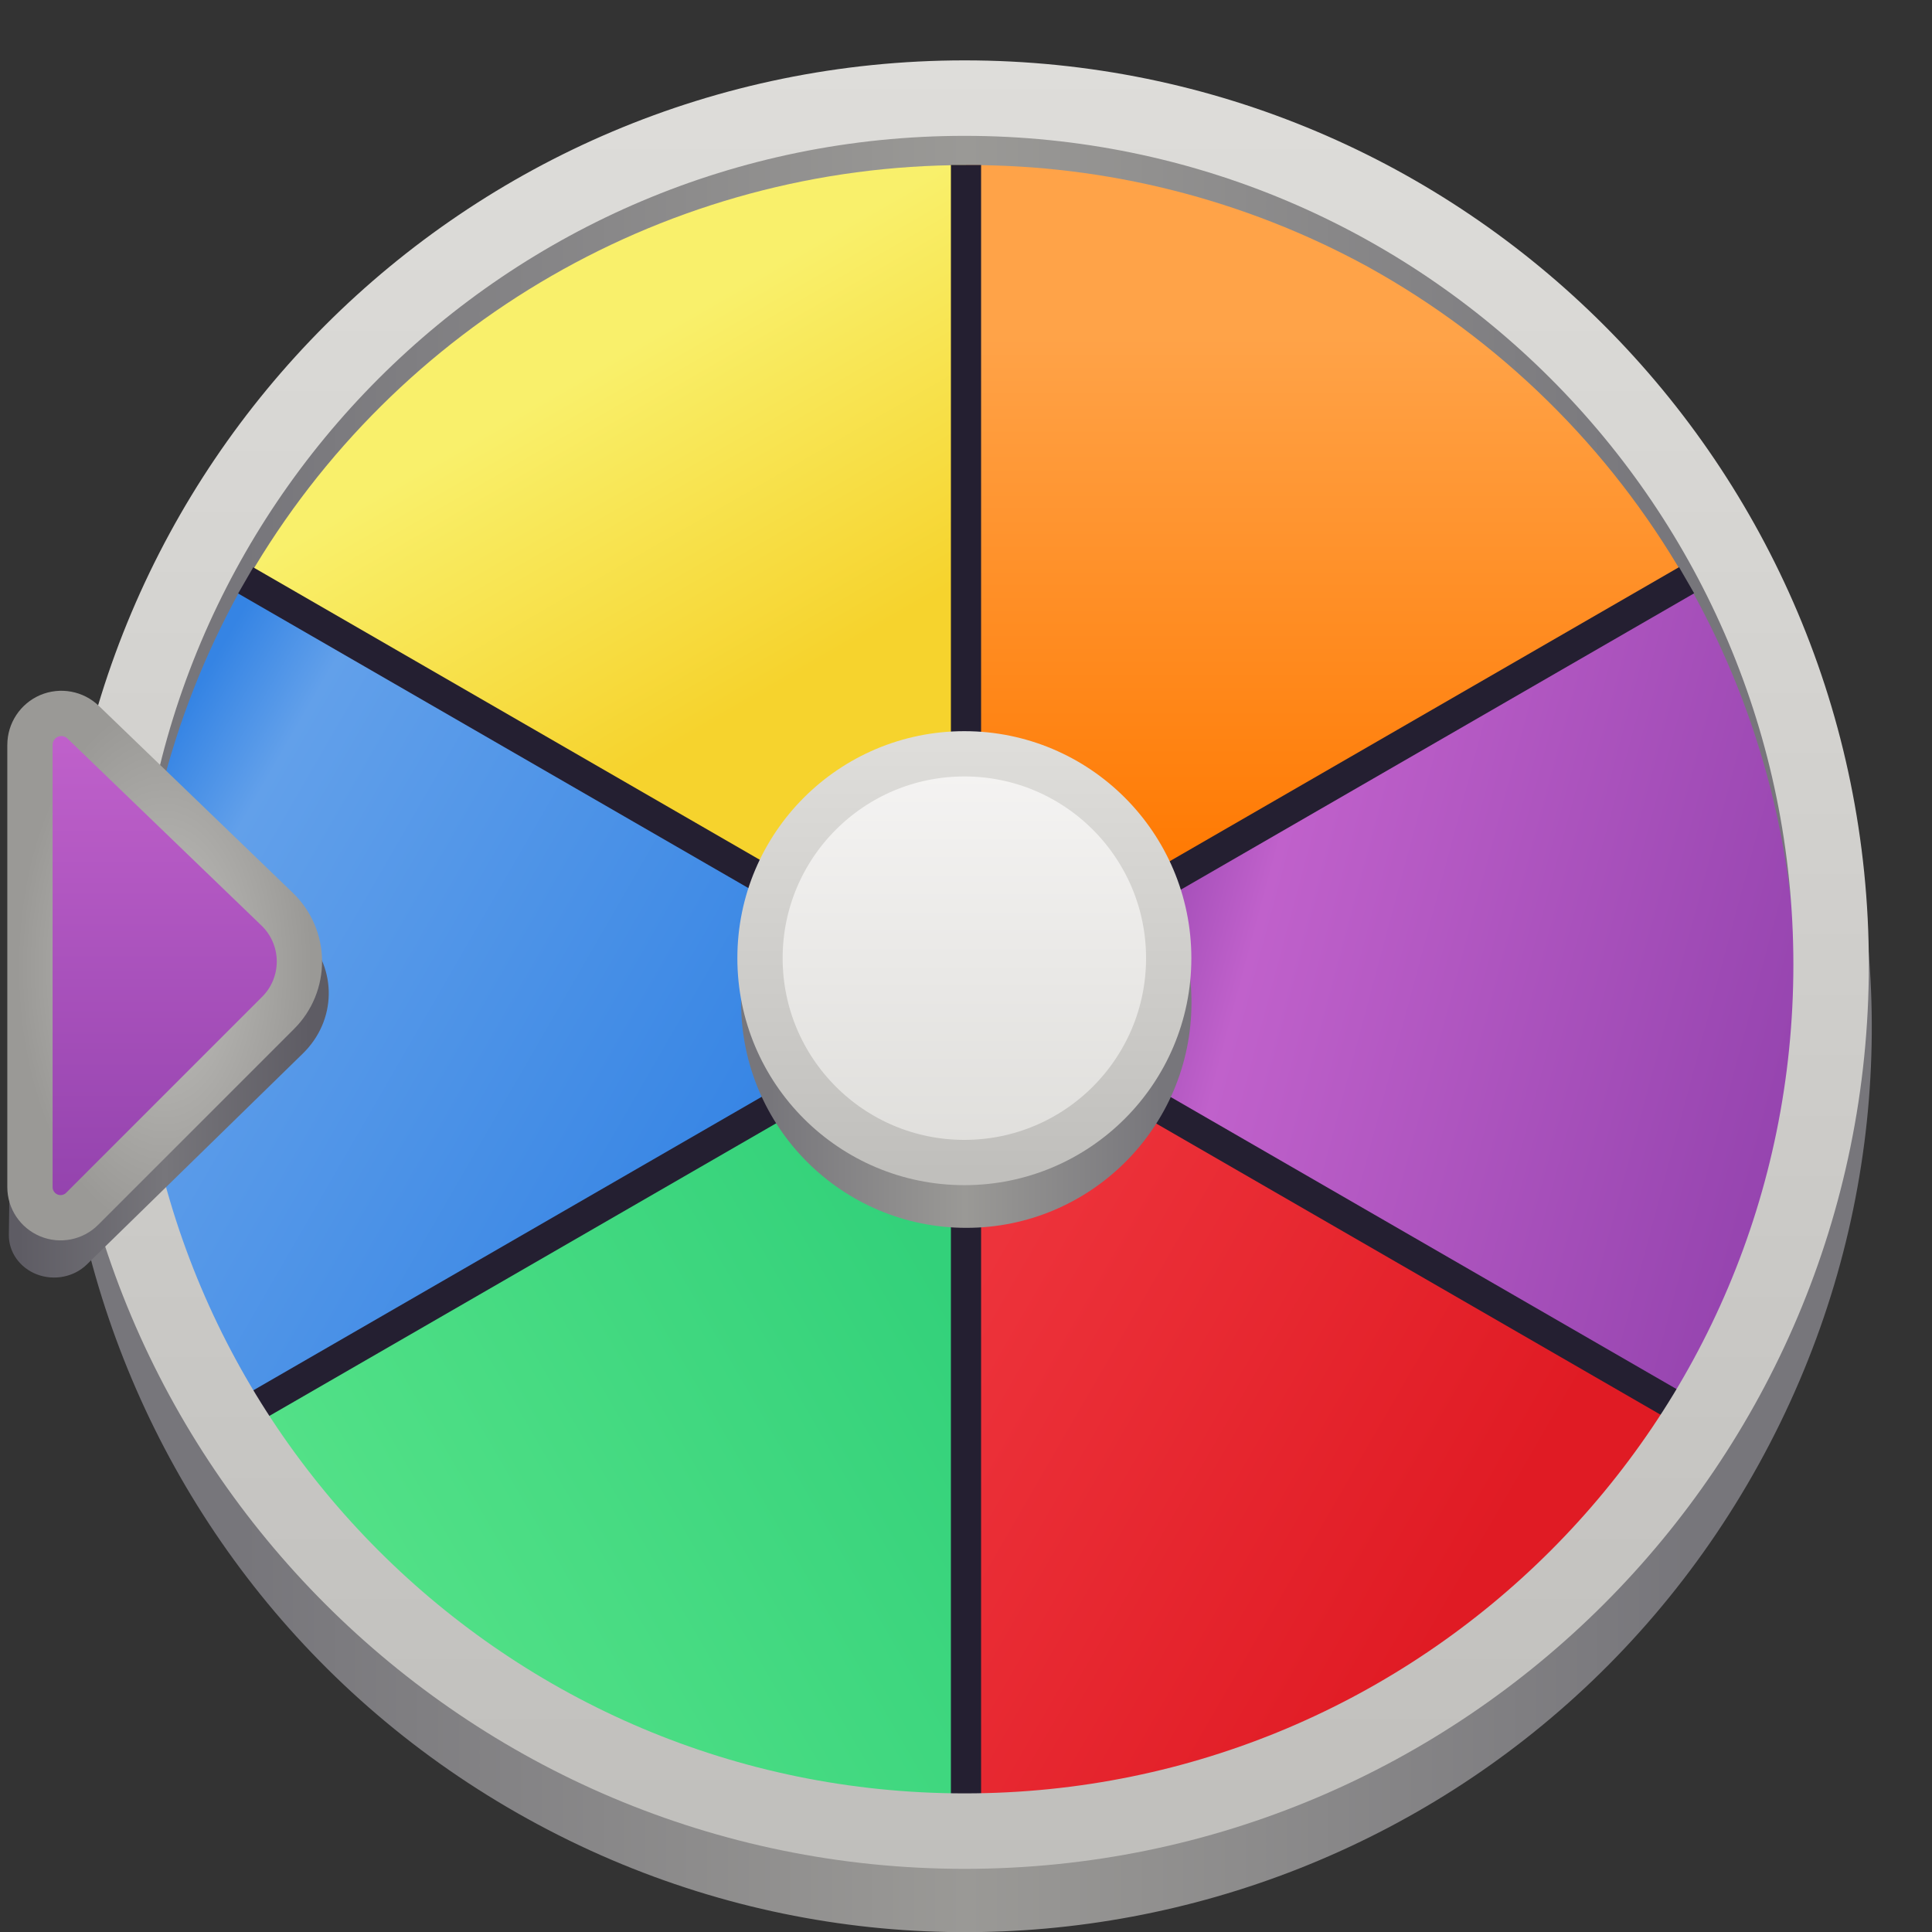 <?xml version="1.0" encoding="UTF-8"?>
<svg height="128px" viewBox="0 0 128 128" width="128px" xmlns="http://www.w3.org/2000/svg" xmlns:xlink="http://www.w3.org/1999/xlink">
    <rect x="0" y="0" width="128" height="128" fill="#333333" stroke="none"/>
    <linearGradient id="a" gradientUnits="userSpaceOnUse" x1="4" x2="124" y1="68" y2="68">
        <stop offset="0.1" stop-color="#77767b"/>
        <stop offset="0.5" stop-color="#9a9996"/>
        <stop offset="0.9" stop-color="#77767b"/>
    </linearGradient>
    <linearGradient id="b" gradientUnits="userSpaceOnUse" x1="48.775" x2="64" y1="11.999" y2="38.369">
        <stop offset="0.197" stop-color="#f9f06b"/>
        <stop offset="1" stop-color="#f6d32d"/>
    </linearGradient>
    <linearGradient id="c" gradientUnits="userSpaceOnUse" x1="10.815" x2="52.615" y1="49.486" y2="73.618">
        <stop offset="0" stop-color="#3584e4"/>
        <stop offset="0.146" stop-color="#62a0ea"/>
        <stop offset="1" stop-color="#3584e4"/>
    </linearGradient>
    <linearGradient id="d" gradientUnits="userSpaceOnUse" x1="20.511" x2="63.422" y1="110.672" y2="85.897">
        <stop offset="0" stop-color="#57e389"/>
        <stop offset="1" stop-color="#33d17a"/>
    </linearGradient>
    <linearGradient id="e" gradientUnits="userSpaceOnUse" x1="66.539" x2="99.973" y1="81.162" y2="100.466">
        <stop offset="0" stop-color="#ed333b"/>
        <stop offset="1" stop-color="#e01b24"/>
    </linearGradient>
    <linearGradient id="f" gradientUnits="userSpaceOnUse" x1="70.908" x2="121.064" y1="66.913" y2="80.352">
        <stop offset="0" stop-color="#9141ac"/>
        <stop offset="0.203" stop-color="#c061cb"/>
        <stop offset="1" stop-color="#9141ac"/>
    </linearGradient>
    <linearGradient id="g" gradientUnits="userSpaceOnUse" x1="112.938" x2="112.938" y1="13.29" y2="58.659">
        <stop offset="0.198" stop-color="#ffa348"/>
        <stop offset="1" stop-color="#ff7800"/>
    </linearGradient>
    <linearGradient id="h" gradientUnits="userSpaceOnUse">
        <stop offset="0" stop-color="#deddda"/>
        <stop offset="1" stop-color="#c0bfbc"/>
    </linearGradient>
    <linearGradient id="i" x1="175.909" x2="295.909" xlink:href="#h" y1="-63.909" y2="-63.909"/>
    <linearGradient id="j" gradientTransform="matrix(-1.518 0 0 -1.518 424.526 -31.257)" gradientUnits="userSpaceOnUse" x1="226.955" x2="248.113" y1="-64.364" y2="-64.364">
        <stop offset="0.098" stop-color="#77767b"/>
        <stop offset="0.5" stop-color="#9a9996"/>
        <stop offset="0.903" stop-color="#77767b"/>
    </linearGradient>
    <linearGradient id="k" gradientUnits="userSpaceOnUse" x1="220.907" x2="250.053" y1="-63.89" y2="-63.89">
        <stop offset="0" stop-color="#f6f5f4"/>
        <stop offset="1" stop-color="#deddda"/>
    </linearGradient>
    <linearGradient id="l" x1="221.329" x2="249.631" xlink:href="#h" y1="-63.89" y2="-63.89"/>
    <linearGradient id="m" gradientTransform="matrix(1.535 0 0 1.432 2.476 -260.115)" gradientUnits="userSpaceOnUse" x1="-2.353" x2="13.328" y1="229.72" y2="229.72">
        <stop offset="0.098" stop-color="#5e5c64"/>
        <stop offset="0.5" stop-color="#77767b"/>
        <stop offset="0.9" stop-color="#5e5c64"/>
    </linearGradient>
    <linearGradient id="n" gradientUnits="userSpaceOnUse" x1="10.346" x2="10.346" y1="242.962" y2="217.841">
        <stop offset="0" stop-color="#9141ac"/>
        <stop offset="1" stop-color="#c061cb"/>
    </linearGradient>
    <radialGradient id="o" cx="5.489" cy="229.72" gradientTransform="matrix(1 0 0 1.797 0 -182.98)" gradientUnits="userSpaceOnUse" r="7.427">
        <stop offset="0" stop-color="#c0bfbc"/>
        <stop offset="1" stop-color="#9a9996"/>
    </radialGradient>
    <path d="m 116.508 97.035 c -16.035 28.996 -52.543 39.508 -81.543 23.473 c -28.996 -16.035 -39.508 -52.543 -23.473 -81.543 c 16.035 -28.996 52.543 -39.508 81.543 -23.473 c 28.996 16.035 39.508 52.543 23.473 81.543 l -52.508 -29.035 z m 0 0" fill="url(#a)"/>
    <path d="m 112.133 92.613 c -14.699 26.582 -48.164 36.219 -74.746 21.52 c -26.582 -14.699 -36.219 -48.164 -21.52 -74.746 c 14.699 -26.582 48.164 -36.219 74.746 -21.52 c 26.582 14.699 36.219 48.164 21.52 74.746 l -48.133 -26.613 z m 0 0" fill="#5c76f8"/>
    <path d="m 64 10.938 c -19.609 -0.004 -37.734 10.434 -47.578 27.395 l 47.578 27.469 z m 0 0" fill="url(#b)"/>
    <path d="m 64 65.801 l -47.578 -27.469 c -0.188 0.281 -0.371 0.566 -0.555 0.852 c -9.309 16.883 -9.102 37.402 0.543 54.094 z m 0 0" fill="url(#c)"/>
    <path d="m 64 65.801 l -47.59 27.477 c 4.984 8.66 12.238 15.801 20.973 20.652 c 8.16 4.457 17.32 6.773 26.617 6.73 z m 0 0" fill="url(#d)"/>
    <path d="m 111.578 93.27 l -47.578 -27.469 v 54.859 c 19.609 0.004 37.734 -10.434 47.578 -27.391 z m 0 0" fill="url(#e)"/>
    <path d="m 111.625 38.301 l -47.625 27.5 l 47.578 27.469 c 0.188 -0.285 0.371 -0.566 0.551 -0.855 h 0.004 c 9.332 -16.879 9.137 -37.41 -0.508 -54.113 z m 0 0" fill="url(#f)"/>
    <path d="m 64 10.938 v 54.863 l 47.625 -27.5 c -4.996 -8.66 -12.262 -15.793 -21.012 -20.633 c -8.16 -4.457 -17.316 -6.773 -26.613 -6.73 z m 0 0" fill="url(#g)"/>
    <g stroke="#241f31" stroke-width="2">
        <path d="m 64 10.93 v 111.887" fill="none"/>
        <path d="m 16.277 38.453 l 96.934 55.965" fill="#5c76f8"/>
        <path d="m 111.742 38.441 l -96.953 55.977" fill="#5c76f8"/>
    </g>
    <path d="m 293.316 -63.91 c 0 31.707 -25.703 57.41 -57.406 57.41 c -31.707 0 -57.41 -25.703 -57.41 -57.41 c 0 -31.703 25.703 -57.406 57.41 -57.406 c 31.703 0 57.406 25.703 57.406 57.406 z m 0 0" fill="none" stroke="url(#i)" stroke-width="5" transform="matrix(0 1 -1 0 0 -172)"/>
    <path d="m 49.102 66.43 c 0 -8.238 6.68 -14.918 14.918 -14.918 s 14.918 6.68 14.918 14.918 c 0 8.238 -6.68 14.918 -14.918 14.918 s -14.918 -6.68 -14.918 -14.918 z m 0 0" fill="url(#j)"/>
    <path d="m 249.02 -63.891 c 0 7.477 -6.062 13.539 -13.539 13.539 c -7.477 0 -13.539 -6.062 -13.539 -13.539 c 0 -7.477 6.062 -13.539 13.539 -13.539 c 7.477 0 13.539 6.062 13.539 13.539 z m 0 0" fill="url(#k)" stroke="url(#l)" stroke-width="3" transform="matrix(0 1 -1 0 0 -172)"/>
    <path d="m 1.047 49.578 l -0.461 32.227 c -0.016 1.148 0.723 2.191 1.863 2.629 c 1.145 0.434 2.453 0.172 3.305 -0.66 l 14.312 -13.977 c 2.23 -2.18 2.293 -5.59 0.145 -7.836 l -13.664 -14.297 c -0.863 -0.906 -2.234 -1.223 -3.453 -0.797 c -1.215 0.422 -2.027 1.5 -2.047 2.711 z m 0 0" fill="url(#m)" fill-rule="evenodd"/>
    <path d="m -1.297 218.6 v 22.281 c 0 0.624 0.377 1.185 0.954 1.426 c 0.573 0.238 1.239 0.107 1.679 -0.336 l 9.873 -9.873 c 0.695 -0.692 1.079 -1.637 1.07 -2.618 c -0.009 -0.98 -0.41 -1.916 -1.117 -2.597 l -9.778 -9.425 c -0.455 -0.44 -1.132 -0.565 -1.717 -0.318 c -0.582 0.25 -0.963 0.823 -0.963 1.459 z m 0 0" fill="url(#n)" fill-rule="evenodd" stroke="url(#o)" stroke-linejoin="bevel" stroke-width="2.282" transform="matrix(1.315 0 0 1.315 3.69 -238.109)"/>
</svg>
